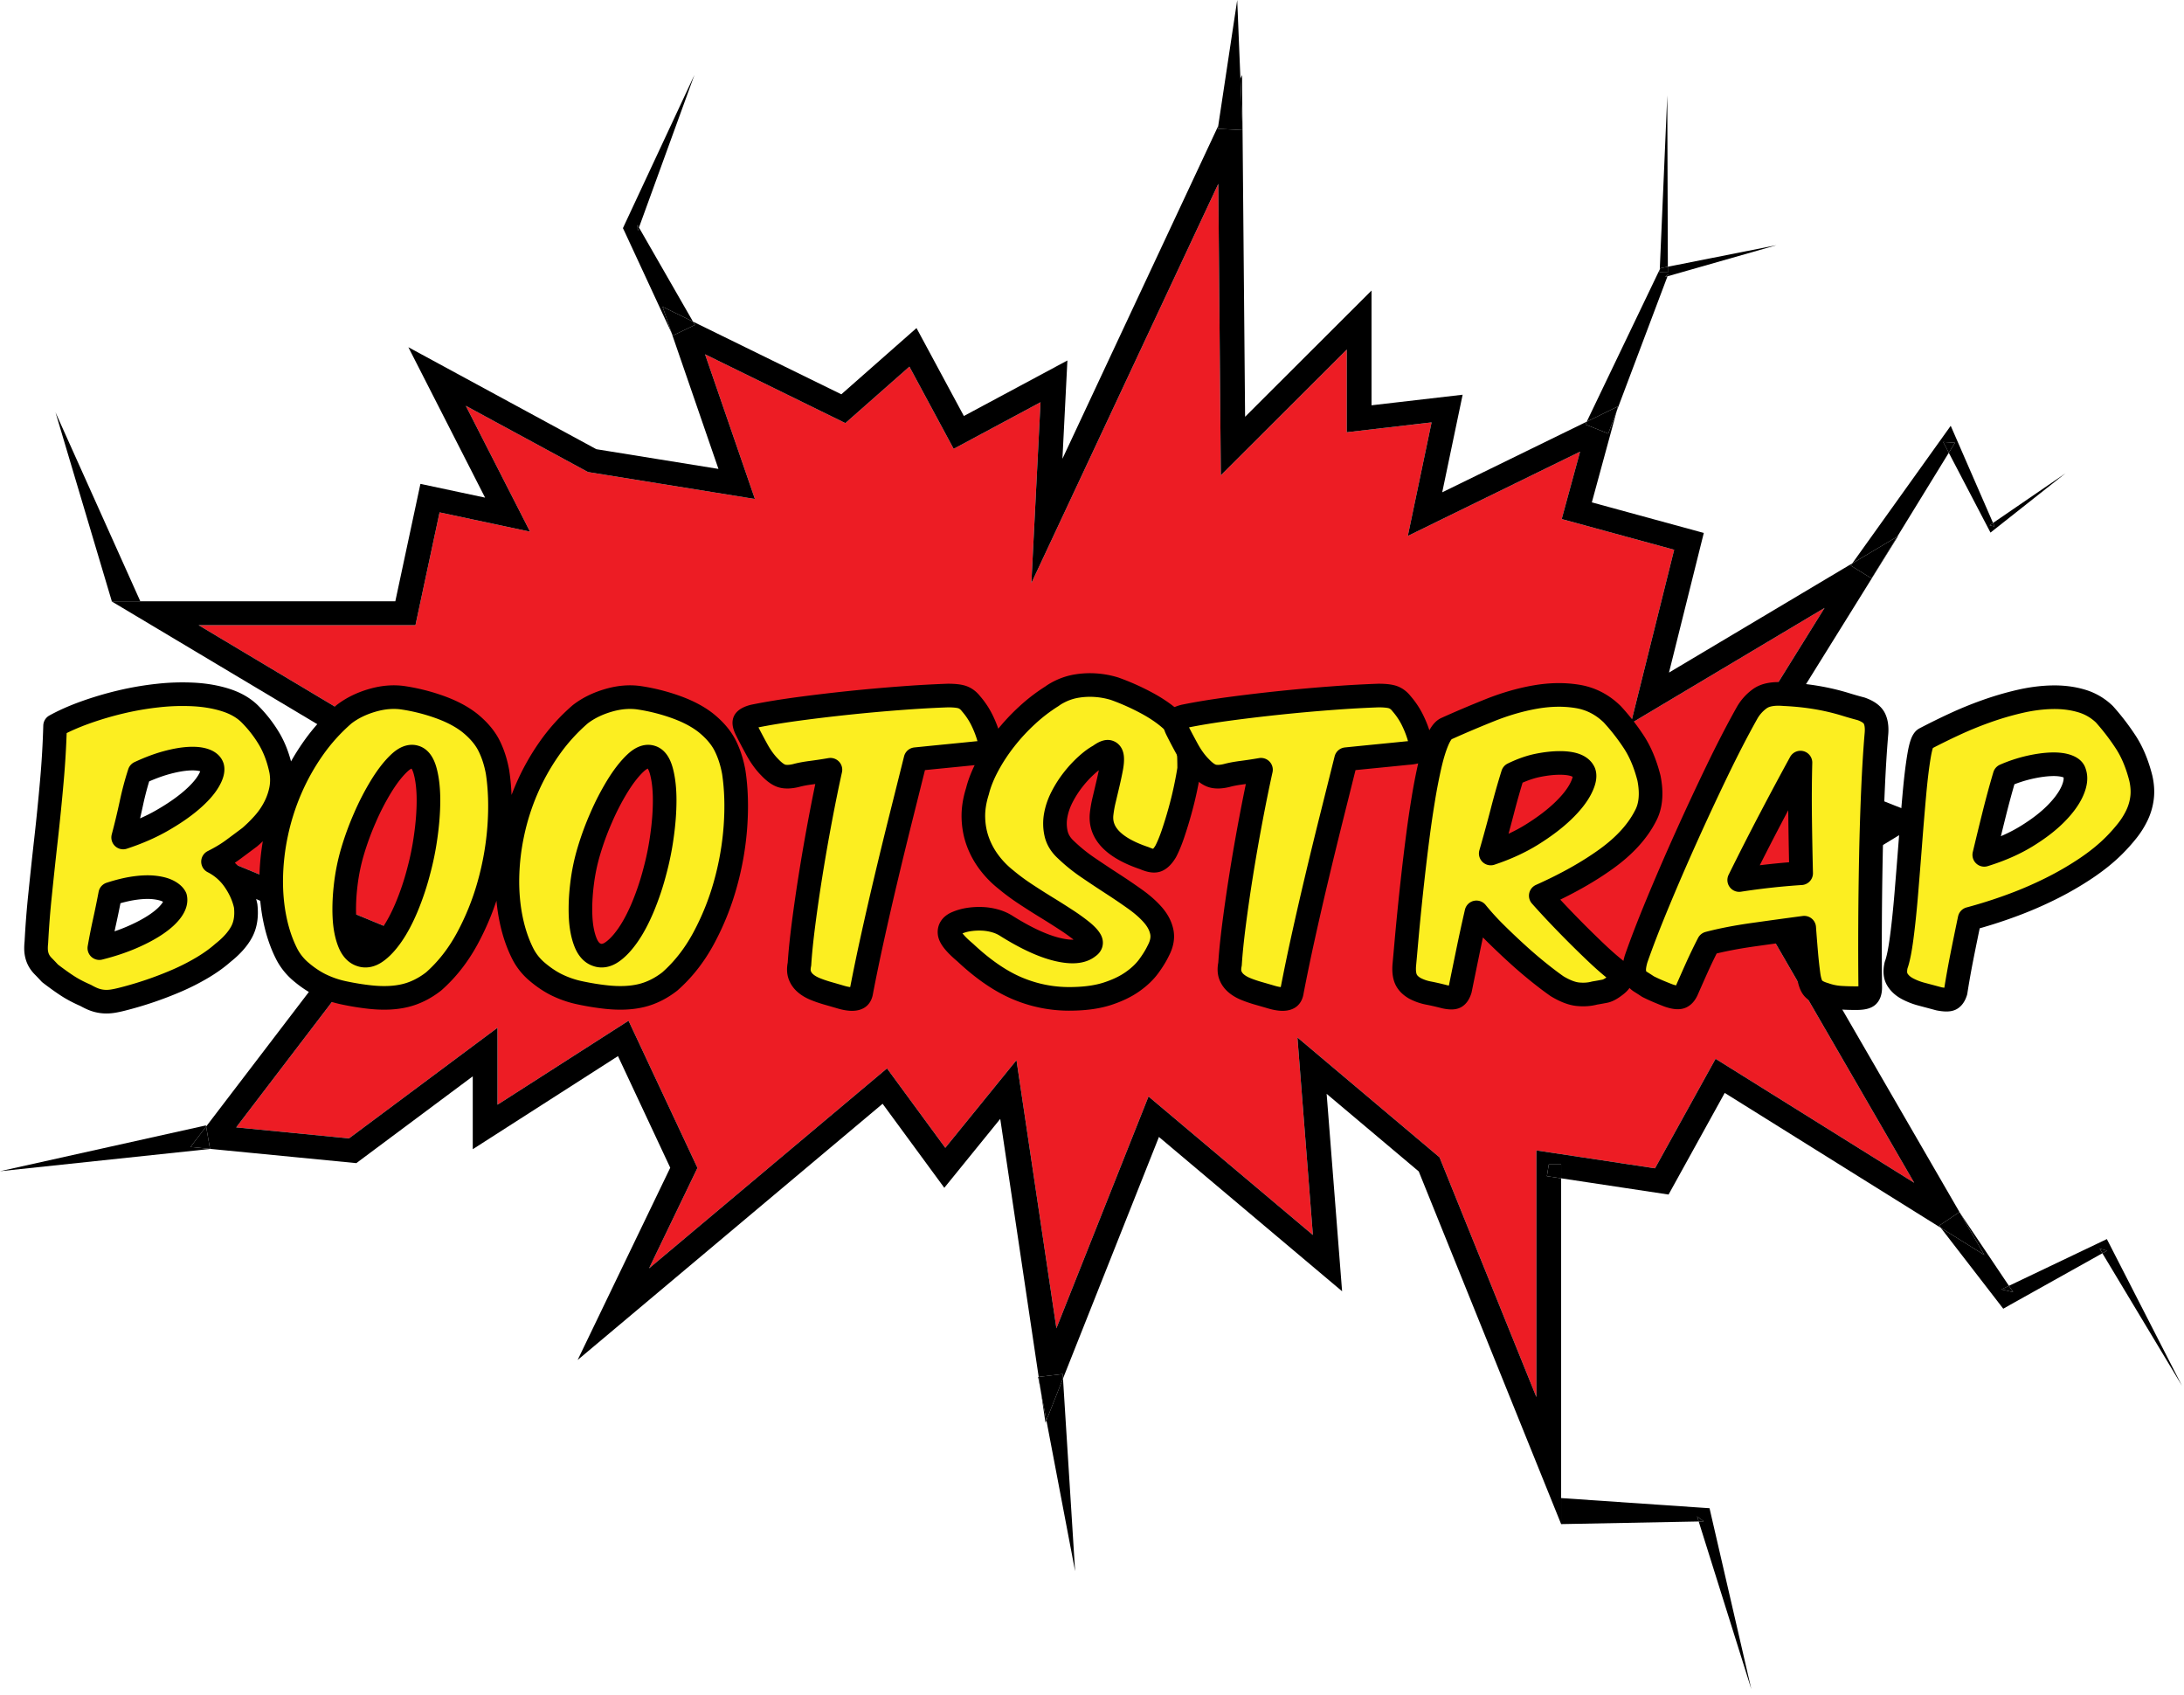 <svg viewBox="0 0 308 239" xmlns="http://www.w3.org/2000/svg" fill-rule="evenodd" clip-rule="evenodd" stroke-linejoin="round" stroke-miterlimit="1.414"><g fill-rule="nonzero"><path d="M246.72 126.65l23.23 40.13-28.01-17.48-8.54 15.44-14.71-2.22-2.02-.3V197l-13.66-33.81-20.04-16.9 2.18 27.85-23.18-19.53-12.99 32.69-5.63-37.81-10.04 12.36-8.22-11.2-33.56 28.2 6.83-14.17-9.72-20.75-18.48 11.84v-10.85l-20.94 15.6-15.91-1.55 21.48-28.14-24.26-10.03 27.71-14.58L28 88.15h30.59l3.4-15.9 12.76 2.72-9.06-17.75 17.23 9.34 23.54 3.8-7.03-20.4 19.79 9.7 9.03-7.96 6.24 11.59 12.25-6.57-1.29 25.5 26.36-56.3.36 41.1 17.76-17.73v11.66l11.96-1.39-3.35 16.01 24.29-11.88-2.59 9.5 15.86 4.33L230 102l27.31-16.28-13.77 22.15 20.61 8.15-17.43 10.63z" fill="#ed1c24"/><path d="M296.1 176.06l1.03.3-.64.36-.39-.66zM283.31 181.31l.6.89-1.66-.38 1.06-.51z"/><path d="M296.49 176.72L283.46 184l-.95.54-.71-.92-8.1-10.49 6.14 3.83-3.45-5.96 6.92 10.31-1.06.51 1.66.38-.6-.89 13.1-6.25.71-.34.33.64 10.26 20.03-11.22-18.67.64-.36-1.03-.3.39.66zM281.07 73.74l.21.49-.69-.16.48-.33z"/><path d="M276.39 171l3.45 5.96-6.14-3.83-.23-.3 2.86-1.92.06.09zM274.83 63.84l-.79-1.52 1.66.11-.87 1.41z"/><path d="M275.76 61.55l5.31 12.19-.48.33.69.16-.21-.49 10.23-7.01-10.16 8.03-.43.34-.26-.5-5.62-10.76.87-1.41-1.66-.11.79 1.52-7.26 11.82-6.35 3.78 12.88-18 1-1.4.66 1.51z"/><path d="M267.57 75.66l-3.63 5.9-2.94-1.81.22-.31 6.35-3.78zM240.28 214.53l-.95-.71.23.72-19.4.37v-3.67l20.17 1.38.76.05.15.66 5.74 24.85-7.42-23.64.72-.01z"/><path d="M239.33 213.82l.95.71-.72.01-.23-.72zM234.8 39.06l.47-.39-.11.29-.36.1zM235.21 37.61v.81l-1.16-.02.02-.41.08-.17.31-.06.75-.15z"/><path d="M234.05 38.4l1.16.02v-.81l15.33-3.04-15.38 4.39.11-.29-.47.39.36-.1L228 57.95l.18-.65-4.41 2.16 10.22-21.31.08-.16-.02.41zM234.07 37.99l1.06-24.54.08 24.16-.75.15-.31.06-.08.17z"/><path d="M228.18 57.3l-.18.65-1.2 3.19-3.22-1.29.19-.39 4.41-2.16z"/><path d="M218.69 162.52l14.71 2.22 8.54-15.44 28.01 17.48-23.23-40.13 17.43-10.63-20.61-8.15 13.77-22.15L230 102l6.1-24.48-15.86-4.33 2.59-9.5-24.29 11.88 3.35-16.01-11.96 1.39V49.29l-17.76 17.73-.36-41.1-26.36 56.3 1.29-25.5-12.25 6.57-6.24-11.59-9.03 7.96-19.79-9.7 7.03 20.4-23.54-3.8-17.23-9.34 9.06 17.75-12.76-2.72-3.4 15.9H28l30.24 18.07-27.71 14.58 24.26 10.03-21.48 28.14 15.91 1.55 20.94-15.6v10.85l18.48-11.84 9.72 20.75-6.83 14.17 33.56-28.2 8.22 11.2 10.04-12.36 5.63 37.81 12.99-32.69 23.18 19.53-2.18-27.85 20.04 16.9L216.67 197v-34.78l2.02.3zm-.54 3.33l2.01.3v48.76l-20.08-49.73-12.99-10.94 2.18 27.84-25.83-21.76-13.53 34.06-.04-.63-3.39.4-5.42-36.38-7.89 9.72-8.7-11.85-43.01 36.13 13.06-27.11-7.37-15.74-20.48 13.13v-10.28l-16.42 12.24L29.62 162l-.55-3.15 20.3-26.59-26.83-11.1 28.76-15.13-35.57-21.24h40.02l3.54-16.56 9.12 1.94-10.82-21.21L84.1 63.34l17.22 2.78L94.73 47l.15.32 3.12-1.5-.27-.47 20.92 10.25 10.6-9.34 6.68 12.4 14.6-7.83-.7 13.86 21.97-46.93-.06.4 3.49.18.36 40.43 17.83-17.8v16.18l12.85-1.49-2.88 13.76 20.38-9.96-.19.39 3.22 1.29 1.2-3.19-3.51 12.89 15.79 4.31-4.91 19.69 25.85-15.4-.22.31 2.94 1.81 3.63-5.9.11-.07-19.06 30.65 23.12 9.14-20.36 12.41L276.39 171l-.06-.09-2.86 1.92.23.3-30.47-19.02-7.92 14.33-15.15-2.29v-1.96h-1.74l-.27 1.66z"/><path d="M220.16 166.15l-2.01-.3.27-1.66h1.74v1.96zM175.23 18.32l-.3-7.25.23-.49.07 7.74z"/><path d="M174.93 11.07l.3 7.25v.02l-3.49-.18.06-.4 3.13-6.69zM174.48 0l.45 11.07-3.13 6.69L174.48 0zM149.91 194.38l1.71 27.18-4.05-21.28 2.34-5.9z"/><path d="M149.87 193.75l.04.63-2.34 5.9-.8-4.18-.29-1.95 3.39-.4z"/><path d="M147.57 200.28l-.13.32-.67-4.5.8 4.18zM146.77 196.1l-.37-1.94.08-.01.29 1.95zM97.73 45.35l.27.47-3.12 1.5-.15-.32-1.29-3.75 4.29 2.1zM90.11 32.08l-.17.46-.04-.82.21.36z"/><path d="M89.9 31.72l.04.82.17-.46 7.62 13.27-4.29-2.1L94.73 47l-6.67-14.39-.21-.44.17-.37 9.91-21.23-7.82 21.51-.21-.36zM29.62 162v.01L0 165.15l29.04-6.46.03.16-2.2 2.88 2.75.27z"/><path d="M29.07 158.85l.55 3.15-2.75-.27 2.2-2.88zM7.83 58.15l11.96 26.64h-4.02L7.83 58.15z"/></g><g fill="#fcee21" fill-rule="nonzero" stroke-width="3.33" stroke="#000"><path d="M30.04 121.5c1.088-.544 2.032-1.112 2.832-1.704.8-.592 1.584-1.176 2.352-1.752a20.53 20.53 0 0 0 1.968-1.944 11.08 11.08 0 0 0 1.536-2.232c.416-.8.712-1.632.888-2.496.176-.864.184-1.76.024-2.688-.352-1.696-.904-3.184-1.656-4.464a17.95 17.95 0 0 0-2.808-3.6c-.864-.832-1.968-1.464-3.312-1.896-1.344-.432-2.824-.696-4.44-.792a30.843 30.843 0 0 0-5.112.144c-1.792.192-3.56.496-5.304.912a46.98 46.98 0 0 0-5.016 1.488c-1.6.576-3.008 1.2-4.224 1.872a127.26 127.26 0 0 1-.456 7.8c-.24 2.736-.512 5.456-.816 8.16a757.735 757.735 0 0 0-.84 7.824 128.5 128.5 0 0 0-.528 6.744c-.064.608-.064 1.104 0 1.488.064.384.176.728.336 1.032.16.304.376.592.648.864s.584.6.936.984c.96.736 1.8 1.336 2.52 1.8.72.464 1.56.904 2.52 1.32.512.288.96.496 1.344.624.384.128.776.208 1.176.24.4.032.816.016 1.248-.048.432-.064.952-.176 1.56-.336a50.504 50.504 0 0 0 7.464-2.544 31.587 31.587 0 0 0 3.6-1.824c1.136-.672 2.12-1.376 2.952-2.112 1.216-.96 2.096-1.944 2.64-2.952s.736-2.232.576-3.672c-.256-1.216-.776-2.4-1.56-3.552a8.098 8.098 0 0 0-3.048-2.688zm-12.672-3.408a101.87 101.87 0 0 0 1.152-4.8c.32-1.504.704-2.944 1.152-4.32 1.376-.64 2.656-1.12 3.84-1.44 1.184-.32 2.232-.504 3.144-.552.912-.048 1.656.032 2.232.24.576.208.928.52 1.056.936.128.512-.064 1.192-.576 2.04-.512.848-1.32 1.744-2.424 2.688-1.104.944-2.464 1.88-4.08 2.808-1.616.928-3.448 1.728-5.496 2.4zm-1.824 7.968c1.28-.416 2.448-.696 3.504-.84 1.056-.144 1.984-.168 2.784-.072.8.096 1.44.272 1.92.528s.8.544.96.864c.128.544-.04 1.144-.504 1.8-.464.656-1.176 1.312-2.136 1.968-.96.656-2.128 1.28-3.504 1.872-1.376.592-2.896 1.096-4.56 1.512.224-1.28.472-2.536.744-3.768.272-1.232.536-2.52.792-3.864zM66.28 101.964c-1.088-.864-2.456-1.6-4.104-2.208a27.316 27.316 0 0 0-5.208-1.344c-1.408-.224-2.888-.112-4.44.336-1.552.448-2.888 1.104-4.008 1.968a26.49 26.49 0 0 0-4.392 4.872 31.956 31.956 0 0 0-3.192 5.736 33.004 33.004 0 0 0-1.968 6.216 32.86 32.86 0 0 0-.72 6.264c-.032 2.048.144 4 .528 5.856.384 1.856.96 3.52 1.728 4.992a8.222 8.222 0 0 0 1.968 2.4c.832.704 1.68 1.28 2.544 1.728a13.94 13.94 0 0 0 3.504 1.224c1.28.272 2.528.472 3.744.6 1.824.192 3.44.12 4.848-.216 1.408-.336 2.752-1 4.032-1.992 1.888-1.664 3.48-3.696 4.776-6.096a36.814 36.814 0 0 0 3.072-7.656 41.134 41.134 0 0 0 1.416-8.16c.192-2.736.112-5.272-.24-7.608-.256-1.408-.664-2.664-1.224-3.768-.56-1.104-1.448-2.152-2.664-3.144zm-7.728 4.8c.64.192 1.112.856 1.416 1.992.304 1.136.456 2.504.456 4.104 0 1.568-.128 3.256-.384 5.064a39.407 39.407 0 0 1-1.008 4.968 37.547 37.547 0 0 1-1.704 5.064c-.656 1.552-1.352 2.856-2.088 3.912s-1.472 1.84-2.208 2.352c-.736.512-1.44.656-2.112.432-.736-.224-1.296-.832-1.68-1.824-.384-.992-.608-2.184-.672-3.576-.064-1.392 0-2.896.192-4.512.192-1.616.512-3.176.96-4.68a39.8 39.8 0 0 1 1.752-4.776 35.6 35.6 0 0 1 2.328-4.488c.832-1.344 1.664-2.408 2.496-3.192.832-.784 1.584-1.064 2.256-.84zM99.592 101.964c-1.088-.864-2.456-1.6-4.104-2.208a27.316 27.316 0 0 0-5.208-1.344c-1.408-.224-2.888-.112-4.44.336-1.552.448-2.888 1.104-4.008 1.968a26.49 26.49 0 0 0-4.392 4.872 31.956 31.956 0 0 0-3.192 5.736 33.004 33.004 0 0 0-1.968 6.216 32.86 32.86 0 0 0-.72 6.264c-.032 2.048.144 4 .528 5.856.384 1.856.96 3.52 1.728 4.992a8.222 8.222 0 0 0 1.968 2.4c.832.704 1.68 1.28 2.544 1.728a13.94 13.94 0 0 0 3.504 1.224c1.28.272 2.528.472 3.744.6 1.824.192 3.44.12 4.848-.216 1.408-.336 2.752-1 4.032-1.992 1.888-1.664 3.48-3.696 4.776-6.096a36.814 36.814 0 0 0 3.072-7.656 41.134 41.134 0 0 0 1.416-8.16c.192-2.736.112-5.272-.24-7.608-.256-1.408-.664-2.664-1.224-3.768-.56-1.104-1.448-2.152-2.664-3.144zm-7.728 4.8c.64.192 1.112.856 1.416 1.992.304 1.136.456 2.504.456 4.104 0 1.568-.128 3.256-.384 5.064a39.407 39.407 0 0 1-1.008 4.968 37.547 37.547 0 0 1-1.704 5.064c-.656 1.552-1.352 2.856-2.088 3.912s-1.472 1.84-2.208 2.352c-.736.512-1.44.656-2.112.432-.736-.224-1.296-.832-1.68-1.824-.384-.992-.608-2.184-.672-3.576-.064-1.392 0-2.896.192-4.512.192-1.616.512-3.176.96-4.68a39.8 39.8 0 0 1 1.752-4.776 35.6 35.6 0 0 1 2.328-4.488c.832-1.344 1.664-2.408 2.496-3.192.832-.784 1.584-1.064 2.256-.84zM137.752 106.188c.992-.064 1.576-.232 1.752-.504.176-.272.168-.776-.024-1.512a14.66 14.66 0 0 0-.96-2.544 10.754 10.754 0 0 0-1.584-2.4c-.32-.416-.696-.712-1.128-.888-.432-.176-1.144-.264-2.136-.264a162.91 162.91 0 0 0-6.408.36 251.186 251.186 0 0 0-14.592 1.512c-2.384.32-4.52.672-6.408 1.056-.608.16-1.008.36-1.2.6-.192.24-.096.728.288 1.464.352.704.808 1.568 1.368 2.592s1.176 1.872 1.848 2.544c.64.672 1.216 1.08 1.728 1.224.512.144 1.168.12 1.968-.072.576-.16 1.296-.296 2.16-.408.864-.112 1.76-.248 2.688-.408-.48 2.176-.96 4.536-1.44 7.08-.48 2.544-.92 5.064-1.32 7.56a231.85 231.85 0 0 0-1.032 7.104c-.288 2.24-.48 4.128-.576 5.664-.128.608-.112 1.128.048 1.56.16.432.424.808.792 1.128.368.32.824.592 1.368.816.544.224 1.152.432 1.824.624.672.192 1.28.368 1.824.528.544.16 1.024.248 1.44.264.416.016.744-.048.984-.192.24-.144.392-.44.456-.888a283.05 283.05 0 0 1 1.56-7.536 524.585 524.585 0 0 1 1.896-8.28 734.983 734.983 0 0 1 2.088-8.568l2.088-8.352c1.568-.16 3.088-.312 4.56-.456 1.472-.144 2.832-.28 4.08-.408zM134.824 130.188c-.672.32-.976.784-.912 1.392.064.64.8 1.552 2.208 2.736 2.592 2.432 5.112 4.144 7.56 5.136a18.7 18.7 0 0 0 7.56 1.392c1.92-.032 3.568-.272 4.944-.72 1.376-.448 2.544-1.008 3.504-1.68.96-.672 1.728-1.4 2.304-2.184.576-.784 1.024-1.512 1.344-2.184.512-.96.68-1.856.504-2.688-.176-.832-.592-1.624-1.248-2.376-.656-.752-1.488-1.488-2.496-2.208a85.824 85.824 0 0 0-3.216-2.184 181.796 181.796 0 0 1-3.432-2.28 23.562 23.562 0 0 1-3.12-2.52c-.736-.672-1.2-1.432-1.392-2.28a6.42 6.42 0 0 1-.048-2.592c.16-.88.464-1.752.912-2.616.448-.864.968-1.672 1.56-2.424a16.22 16.22 0 0 1 1.872-2.016c.656-.592 1.256-1.032 1.8-1.32.608-.448 1.048-.632 1.32-.552.272.08.432.32.48.72.048.4.008.936-.12 1.608s-.28 1.384-.456 2.136c-.176.752-.352 1.496-.528 2.232a16.337 16.337 0 0 0-.36 1.968c-.352 2.752 1.664 4.864 6.048 6.336.8.352 1.4.44 1.8.264.4-.176.792-.584 1.176-1.224.352-.672.696-1.504 1.032-2.496a60.38 60.38 0 0 0 .96-3.12c.304-1.088.568-2.16.792-3.216.224-1.056.4-2 .528-2.832 0-.48-.008-1-.024-1.56a7.95 7.95 0 0 0-.24-1.704 6.907 6.907 0 0 0-.744-1.776c-.352-.608-.848-1.216-1.488-1.824-.992-.896-2.216-1.728-3.672-2.496a33.055 33.055 0 0 0-4.344-1.92 11.904 11.904 0 0 0-2.784-.504 11.46 11.46 0 0 0-2.496.12 8.44 8.44 0 0 0-2.064.6c-.608.272-1.104.552-1.488.84a23.7 23.7 0 0 0-3.48 2.664 28.127 28.127 0 0 0-3.12 3.36c-.944 1.2-1.76 2.44-2.448 3.72-.688 1.28-1.176 2.496-1.464 3.648-.416 1.312-.608 2.56-.576 3.744.032 1.184.24 2.304.624 3.36s.92 2.04 1.608 2.952a13.11 13.11 0 0 0 2.376 2.424c.8.672 1.696 1.336 2.688 1.992a102.53 102.53 0 0 0 2.976 1.896c.992.608 1.928 1.2 2.808 1.776a27.23 27.23 0 0 1 2.208 1.584c.592.48.992.904 1.2 1.272.208.368.12.68-.264.936-.896.736-2.352.864-4.368.384-2.016-.48-4.384-1.568-7.104-3.264a5.92 5.92 0 0 0-1.608-.744 7.834 7.834 0 0 0-1.848-.312 9.66 9.66 0 0 0-1.92.096 7.04 7.04 0 0 0-1.824.528z"/><path d="M198.472 106.188c.992-.064 1.576-.232 1.752-.504.176-.272.168-.776-.024-1.512a14.66 14.66 0 0 0-.96-2.544 10.754 10.754 0 0 0-1.584-2.4c-.32-.416-.696-.712-1.128-.888-.432-.176-1.144-.264-2.136-.264a162.91 162.91 0 0 0-6.408.36 251.186 251.186 0 0 0-14.592 1.512c-2.384.32-4.52.672-6.408 1.056-.608.16-1.008.36-1.2.6-.192.24-.096.728.288 1.464.352.704.808 1.568 1.368 2.592s1.176 1.872 1.848 2.544c.64.672 1.216 1.08 1.728 1.224.512.144 1.168.12 1.968-.072.576-.16 1.296-.296 2.16-.408.864-.112 1.76-.248 2.688-.408-.48 2.176-.96 4.536-1.44 7.08-.48 2.544-.92 5.064-1.32 7.56a231.85 231.85 0 0 0-1.032 7.104c-.288 2.24-.48 4.128-.576 5.664-.128.608-.112 1.128.048 1.56.16.432.424.808.792 1.128.368.32.824.592 1.368.816.544.224 1.152.432 1.824.624.672.192 1.28.368 1.824.528.544.16 1.024.248 1.44.264.416.016.744-.048.984-.192.24-.144.392-.44.456-.888a283.05 283.05 0 0 1 1.56-7.536 524.585 524.585 0 0 1 1.896-8.28 734.983 734.983 0 0 1 2.088-8.568l2.088-8.352c1.568-.16 3.088-.312 4.56-.456 1.472-.144 2.832-.28 4.08-.408zM208.216 128.652A37.246 37.246 0 0 0 211 131.7a102.465 102.465 0 0 0 3.072 2.904 63.803 63.803 0 0 0 2.976 2.544c.96.768 1.808 1.408 2.544 1.92 1.12.672 2.104 1.048 2.952 1.128.848.08 1.624.024 2.328-.168a47.256 47.256 0 0 0 1.464-.264c.4-.08.888-.344 1.464-.792.48-.352.752-.688.816-1.008.064-.32-.224-.752-.864-1.296-.8-.64-1.656-1.392-2.568-2.256a146.446 146.446 0 0 1-5.472-5.472c-.88-.928-1.688-1.808-2.424-2.64 3.584-1.6 6.664-3.328 9.24-5.184 2.576-1.856 4.424-3.888 5.544-6.096.736-1.376.896-3.136.48-5.28-.512-2.016-1.224-3.72-2.136-5.112a30.163 30.163 0 0 0-3.048-3.912c-1.408-1.376-3.048-2.216-4.92-2.52-1.872-.304-3.856-.272-5.952.096s-4.224.984-6.384 1.848c-2.16.864-4.232 1.744-6.216 2.64-.416.224-.816.792-1.2 1.704-.384.912-.736 2.064-1.056 3.456a77.565 77.565 0 0 0-.912 4.704 155.744 155.744 0 0 0-.792 5.4c-.24 1.856-.464 3.712-.672 5.568a406.997 406.997 0 0 0-.96 9.552c-.112 1.28-.2 2.256-.264 2.928-.064.832.016 1.496.24 1.992.224.496.64.92 1.248 1.272.608.32 1.248.544 1.92.672.672.128 1.44.304 2.304.528.736.16 1.24.16 1.512 0s.488-.496.648-1.008c.352-1.728.712-3.488 1.08-5.28.368-1.792.776-3.664 1.224-5.616zm5.136-19.488c1.248-.608 2.432-1.024 3.552-1.248 1.12-.224 2.144-.336 3.072-.336 1.888 0 3.024.448 3.408 1.344.192.544.032 1.312-.48 2.304-.512.992-1.344 2.04-2.496 3.144s-2.584 2.192-4.296 3.264c-1.712 1.072-3.672 1.976-5.88 2.712a227.492 227.492 0 0 0 1.632-5.952c.48-1.856.976-3.6 1.488-5.232zM254.44 130.812c.096 1.312.192 2.52.288 3.624a61.25 61.25 0 0 0 .336 3.048c.128.896.344 1.52.648 1.872.304.352.84.64 1.608.864a8.282 8.282 0 0 0 2.16.456 34.03 34.03 0 0 0 2.304.072c.832 0 1.368-.112 1.608-.336.24-.224.36-.624.36-1.2-.032-2.752-.04-5.736-.024-8.952a640.7 640.7 0 0 1 .12-9.624c.064-3.2.16-6.272.288-9.216.128-2.944.288-5.552.48-7.824.096-.928.008-1.68-.264-2.256-.272-.576-.904-1.04-1.896-1.392-.736-.192-1.464-.4-2.184-.624a30.932 30.932 0 0 0-2.352-.624 34.58 34.58 0 0 0-2.808-.504 39.082 39.082 0 0 0-3.504-.312c-1.504-.128-2.64.08-3.408.624a6.286 6.286 0 0 0-1.872 2.112c-1.344 2.4-2.76 5.144-4.248 8.232a389.12 389.12 0 0 0-4.368 9.384 335.75 335.75 0 0 0-3.984 9.216c-1.232 2.976-2.232 5.568-3 7.776-.192.672-.28 1.208-.264 1.608.016.4.104.728.264.984.16.256.384.472.672.648.288.176.624.392 1.008.648a25.02 25.02 0 0 0 1.512.696c.496.208.952.392 1.368.552.736.256 1.288.336 1.656.24.368-.096.68-.416.936-.96a400.92 400.92 0 0 1 1.392-3.144 73.532 73.532 0 0 1 1.68-3.48c1.824-.48 3.928-.888 6.312-1.224a970.18 970.18 0 0 1 7.176-.984zm-9.168-6.72c1.504-3.04 3-5.976 4.488-8.808a506.104 506.104 0 0 1 4.152-7.752 208.04 208.04 0 0 0-.048 7.752c.032 2.608.08 5.224.144 7.848a99.46 99.46 0 0 0-8.736.96zM277.768 129.564a67.905 67.905 0 0 0 5.832-1.848 54.37 54.37 0 0 0 5.64-2.424 44.498 44.498 0 0 0 4.968-2.88c1.52-1.024 2.824-2.08 3.912-3.168a24.43 24.43 0 0 0 1.848-2.064 11.59 11.59 0 0 0 1.392-2.208 8.01 8.01 0 0 0 .72-2.448c.112-.864.056-1.792-.168-2.784-.512-2.016-1.224-3.72-2.136-5.112a32.876 32.876 0 0 0-3-3.912 7.797 7.797 0 0 0-3.288-1.896c-1.264-.368-2.632-.536-4.104-.504-1.472.032-3 .232-4.584.6-1.584.368-3.16.832-4.728 1.392a52.325 52.325 0 0 0-4.56 1.872 95.666 95.666 0 0 0-4.032 1.992c-.32.16-.6.952-.84 2.376s-.456 3.192-.648 5.304a502.002 502.002 0 0 0-.576 6.912c-.192 2.496-.384 4.904-.576 7.224-.192 2.32-.408 4.392-.648 6.216-.24 1.824-.504 3.12-.792 3.888-.192.832-.136 1.504.168 2.016.304.512.76.936 1.368 1.272a9.16 9.16 0 0 0 2.088.816c.784.208 1.592.424 2.424.648.832.16 1.392.16 1.68 0 .288-.16.512-.496.672-1.008.256-1.632.552-3.296.888-4.992.336-1.696.696-3.456 1.08-5.28zm2.064-9.024c.48-2.016.952-3.952 1.416-5.808.464-1.856.952-3.648 1.464-5.376a19.68 19.68 0 0 1 3.48-1.152c1.136-.256 2.16-.4 3.072-.432.912-.032 1.664.056 2.256.264.592.208.936.504 1.032.888.256.704.16 1.568-.288 2.592-.448 1.024-1.216 2.088-2.304 3.192-1.088 1.104-2.48 2.176-4.176 3.216-1.696 1.04-3.68 1.912-5.952 2.616z"/></g></svg>